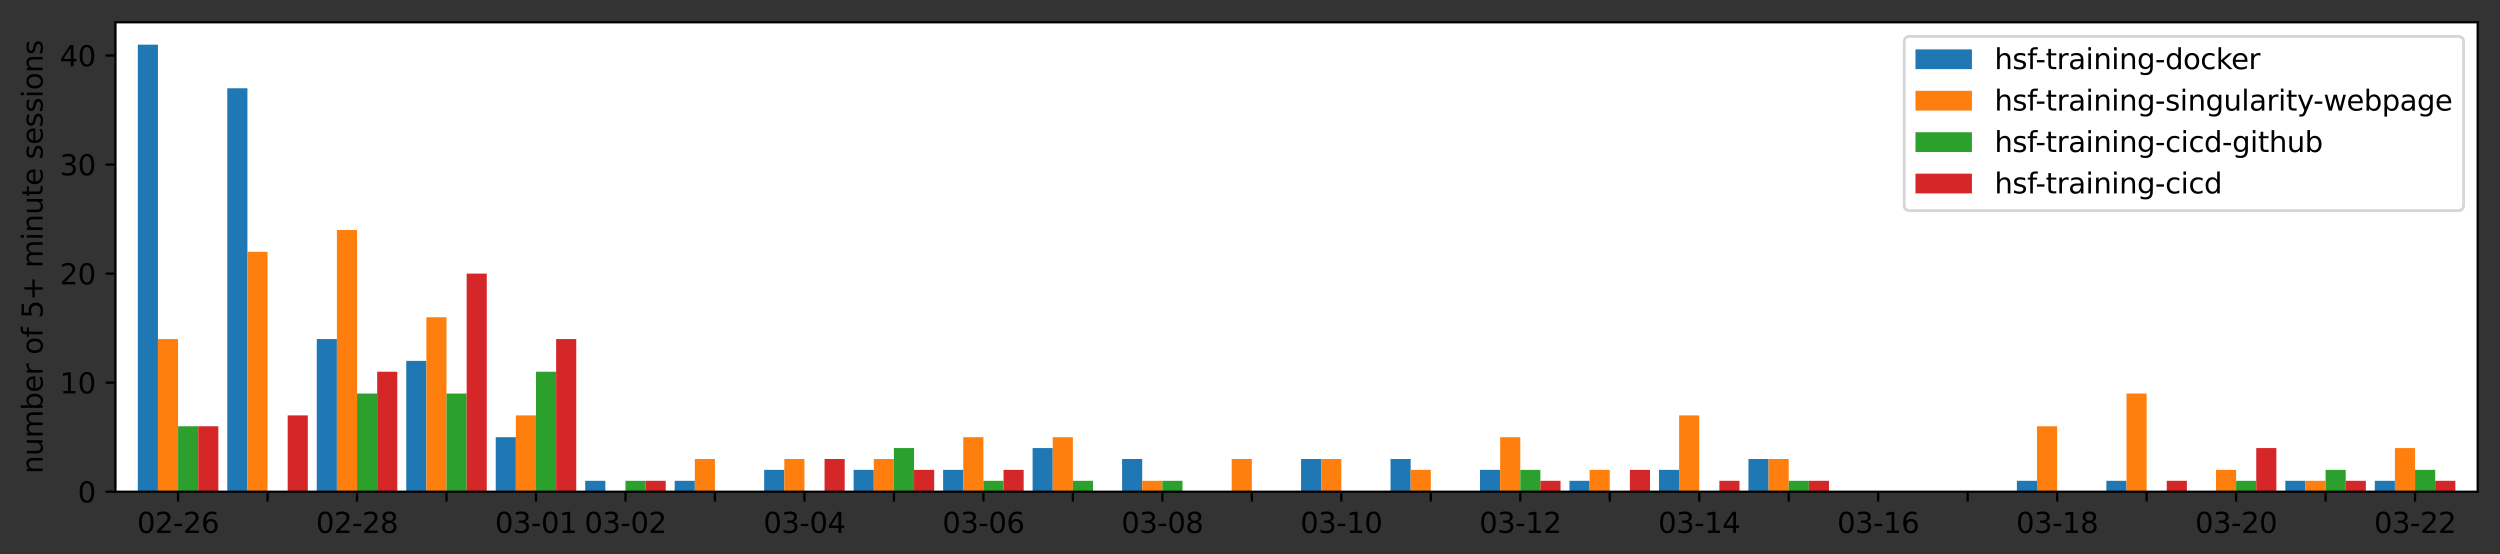 <?xml version="1.0" encoding="UTF-8" standalone="no"?>
<svg
   width="885.803pt"
   height="196.461pt"
   viewBox="0 0 885.803 196.461"
   version="1.1"
   id="svg21565"
   sodipodi:docname="excess-during-pipelines-training.svg"
   inkscape:version="1.2.1 (9c6d41e, 2022-07-14)"
   xmlns:inkscape="http://www.inkscape.org/namespaces/inkscape"
   xmlns:sodipodi="http://sodipodi.sourceforge.net/DTD/sodipodi-0.dtd"
   xmlns:xlink="http://www.w3.org/1999/xlink"
   xmlns="http://www.w3.org/2000/svg"
   xmlns:svg="http://www.w3.org/2000/svg"
   xmlns:rdf="http://www.w3.org/1999/02/22-rdf-syntax-ns#"
   xmlns:cc="http://creativecommons.org/ns#"
   xmlns:dc="http://purl.org/dc/elements/1.1/">
  <rect x="0" y="0" width="885.803" height="196.461" fill="#333333" stroke="none"/>
  <sodipodi:namedview
     id="namedview21567"
     pagecolor="#ffffff"
     bordercolor="#000000"
     borderopacity="0.25"
     inkscape:showpageshadow="2"
     inkscape:pageopacity="0.0"
     inkscape:pagecheckerboard="0"
     inkscape:deskcolor="#d1d1d1"
     inkscape:document-units="pt"
     showgrid="false"
     inkscape:zoom="0.81944444"
     inkscape:cx="403.9322"
     inkscape:cy="136.67797"
     inkscape:window-width="1309"
     inkscape:window-height="456"
     inkscape:window-x="0"
     inkscape:window-y="25"
     inkscape:window-maximized="0"
     inkscape:current-layer="svg21565" />
  <defs
     id="defs20500">
    <style
       type="text/css"
       id="style20498">*{stroke-linejoin: round; stroke-linecap: butt}</style>
  </defs>
  <g
     id="axes_1"
     transform="translate(-94.097,-18.02)">
    <g
       id="patch_2">
      <path
         d="M 135,192.24 H 972 V 25.92 H 135 Z"
         style="fill:#ffffff"
         id="path20505" />
    </g>
    <g
       id="patch_3">
      <path
         d="m 142.926,192.24 h 7.134 V 33.84 h -7.134 z"
         clip-path="url(#pa5fe0780af)"
         style="fill:#1f77b4"
         id="path20508" />
    </g>
    <g
       id="patch_4">
      <path
         d="m 174.631,192.24 h 7.134 V 49.294 h -7.134 z"
         clip-path="url(#pa5fe0780af)"
         style="fill:#1f77b4"
         id="path20511" />
    </g>
    <g
       id="patch_5">
      <path
         d="m 206.335,192.24 h 7.134 v -54.088 h -7.134 z"
         clip-path="url(#pa5fe0780af)"
         style="fill:#1f77b4"
         id="path20514" />
    </g>
    <g
       id="patch_6">
      <path
         d="m 238.04,192.24 h 7.134 v -46.361 h -7.134 z"
         clip-path="url(#pa5fe0780af)"
         style="fill:#1f77b4"
         id="path20517" />
    </g>
    <g
       id="patch_7">
      <path
         d="m 269.744,192.24 h 7.134 v -19.317 h -7.134 z"
         clip-path="url(#pa5fe0780af)"
         style="fill:#1f77b4"
         id="path20520" />
    </g>
    <g
       id="patch_8">
      <path
         d="m 301.449,192.24 h 7.134 v -3.863 h -7.134 z"
         clip-path="url(#pa5fe0780af)"
         style="fill:#1f77b4"
         id="path20523" />
    </g>
    <g
       id="patch_9">
      <path
         d="m 333.153,192.24 h 7.134 v -3.863 h -7.134 z"
         clip-path="url(#pa5fe0780af)"
         style="fill:#1f77b4"
         id="path20526" />
    </g>
    <g
       id="patch_10">
      <path
         d="m 364.858,192.24 h 7.134 v -7.727 h -7.134 z"
         clip-path="url(#pa5fe0780af)"
         style="fill:#1f77b4"
         id="path20529" />
    </g>
    <g
       id="patch_11">
      <path
         d="m 396.562,192.24 h 7.134 v -7.727 h -7.134 z"
         clip-path="url(#pa5fe0780af)"
         style="fill:#1f77b4"
         id="path20532" />
    </g>
    <g
       id="patch_12">
      <path
         d="m 428.267,192.24 h 7.134 v -7.727 h -7.134 z"
         clip-path="url(#pa5fe0780af)"
         style="fill:#1f77b4"
         id="path20535" />
    </g>
    <g
       id="patch_13">
      <path
         d="m 459.972,192.24 h 7.134 v -15.454 h -7.134 z"
         clip-path="url(#pa5fe0780af)"
         style="fill:#1f77b4"
         id="path20538" />
    </g>
    <g
       id="patch_14">
      <path
         d="m 491.676,192.24 h 7.134 v -11.59 h -7.134 z"
         clip-path="url(#pa5fe0780af)"
         style="fill:#1f77b4"
         id="path20541" />
    </g>
    <g
       id="patch_15">
      <path
         d="m 523.381,192.24 h 7.134 v 0 z"
         clip-path="url(#pa5fe0780af)"
         style="fill:#1f77b4"
         id="path20544" />
    </g>
    <g
       id="patch_16">
      <path
         d="m 555.085,192.24 h 7.134 v -11.59 h -7.134 z"
         clip-path="url(#pa5fe0780af)"
         style="fill:#1f77b4"
         id="path20547" />
    </g>
    <g
       id="patch_17">
      <path
         d="m 586.79,192.24 h 7.134 v -11.59 h -7.134 z"
         clip-path="url(#pa5fe0780af)"
         style="fill:#1f77b4"
         id="path20550" />
    </g>
    <g
       id="patch_18">
      <path
         d="m 618.494,192.24 h 7.134 v -7.727 h -7.134 z"
         clip-path="url(#pa5fe0780af)"
         style="fill:#1f77b4"
         id="path20553" />
    </g>
    <g
       id="patch_19">
      <path
         d="m 650.199,192.24 h 7.134 v -3.863 h -7.134 z"
         clip-path="url(#pa5fe0780af)"
         style="fill:#1f77b4"
         id="path20556" />
    </g>
    <g
       id="patch_20">
      <path
         d="m 681.903,192.24 h 7.134 v -7.727 h -7.134 z"
         clip-path="url(#pa5fe0780af)"
         style="fill:#1f77b4"
         id="path20559" />
    </g>
    <g
       id="patch_21">
      <path
         d="m 713.608,192.24 h 7.134 v -11.59 h -7.134 z"
         clip-path="url(#pa5fe0780af)"
         style="fill:#1f77b4"
         id="path20562" />
    </g>
    <g
       id="patch_22">
      <path
         d="m 745.312,192.24 h 7.134 v 0 z"
         clip-path="url(#pa5fe0780af)"
         style="fill:#1f77b4"
         id="path20565" />
    </g>
    <g
       id="patch_23">
      <path
         d="m 777.017,192.24 h 7.134 v 0 z"
         clip-path="url(#pa5fe0780af)"
         style="fill:#1f77b4"
         id="path20568" />
    </g>
    <g
       id="patch_24">
      <path
         d="m 808.722,192.24 h 7.134 v -3.863 h -7.134 z"
         clip-path="url(#pa5fe0780af)"
         style="fill:#1f77b4"
         id="path20571" />
    </g>
    <g
       id="patch_25">
      <path
         d="m 840.426,192.24 h 7.134 v -3.863 h -7.134 z"
         clip-path="url(#pa5fe0780af)"
         style="fill:#1f77b4"
         id="path20574" />
    </g>
    <g
       id="patch_26">
      <path
         d="m 872.131,192.24 h 7.134 v 0 z"
         clip-path="url(#pa5fe0780af)"
         style="fill:#1f77b4"
         id="path20577" />
    </g>
    <g
       id="patch_27">
      <path
         d="m 903.835,192.24 h 7.134 v -3.863 h -7.134 z"
         clip-path="url(#pa5fe0780af)"
         style="fill:#1f77b4"
         id="path20580" />
    </g>
    <g
       id="patch_28">
      <path
         d="m 935.54,192.24 h 7.134 v -3.863 h -7.134 z"
         clip-path="url(#pa5fe0780af)"
         style="fill:#1f77b4"
         id="path20583" />
    </g>
    <g
       id="patch_29">
      <path
         d="m 150.06,192.24 h 7.134 v -54.088 h -7.134 z"
         clip-path="url(#pa5fe0780af)"
         style="fill:#ff7f0e"
         id="path20586" />
    </g>
    <g
       id="patch_30">
      <path
         d="m 181.764,192.24 h 7.134 v -84.995 h -7.134 z"
         clip-path="url(#pa5fe0780af)"
         style="fill:#ff7f0e"
         id="path20589" />
    </g>
    <g
       id="patch_31">
      <path
         d="m 213.469,192.24 h 7.134 V 99.518 h -7.134 z"
         clip-path="url(#pa5fe0780af)"
         style="fill:#ff7f0e"
         id="path20592" />
    </g>
    <g
       id="patch_32">
      <path
         d="m 245.173,192.24 h 7.134 v -61.815 h -7.134 z"
         clip-path="url(#pa5fe0780af)"
         style="fill:#ff7f0e"
         id="path20595" />
    </g>
    <g
       id="patch_33">
      <path
         d="m 276.878,192.24 h 7.134 v -27.044 h -7.134 z"
         clip-path="url(#pa5fe0780af)"
         style="fill:#ff7f0e"
         id="path20598" />
    </g>
    <g
       id="patch_34">
      <path
         d="m 308.582,192.24 h 7.134 v 0 z"
         clip-path="url(#pa5fe0780af)"
         style="fill:#ff7f0e"
         id="path20601" />
    </g>
    <g
       id="patch_35">
      <path
         d="m 340.287,192.24 h 7.134 v -11.59 h -7.134 z"
         clip-path="url(#pa5fe0780af)"
         style="fill:#ff7f0e"
         id="path20604" />
    </g>
    <g
       id="patch_36">
      <path
         d="m 371.991,192.24 h 7.134 v -11.59 h -7.134 z"
         clip-path="url(#pa5fe0780af)"
         style="fill:#ff7f0e"
         id="path20607" />
    </g>
    <g
       id="patch_37">
      <path
         d="m 403.696,192.24 h 7.134 v -11.59 h -7.134 z"
         clip-path="url(#pa5fe0780af)"
         style="fill:#ff7f0e"
         id="path20610" />
    </g>
    <g
       id="patch_38">
      <path
         d="m 435.401,192.24 h 7.134 v -19.317 h -7.134 z"
         clip-path="url(#pa5fe0780af)"
         style="fill:#ff7f0e"
         id="path20613" />
    </g>
    <g
       id="patch_39">
      <path
         d="m 467.105,192.24 h 7.134 v -19.317 h -7.134 z"
         clip-path="url(#pa5fe0780af)"
         style="fill:#ff7f0e"
         id="path20616" />
    </g>
    <g
       id="patch_40">
      <path
         d="m 498.81,192.24 h 7.134 v -3.863 h -7.134 z"
         clip-path="url(#pa5fe0780af)"
         style="fill:#ff7f0e"
         id="path20619" />
    </g>
    <g
       id="patch_41">
      <path
         d="m 530.514,192.24 h 7.134 v -11.59 h -7.134 z"
         clip-path="url(#pa5fe0780af)"
         style="fill:#ff7f0e"
         id="path20622" />
    </g>
    <g
       id="patch_42">
      <path
         d="m 562.219,192.24 h 7.134 v -11.59 h -7.134 z"
         clip-path="url(#pa5fe0780af)"
         style="fill:#ff7f0e"
         id="path20625" />
    </g>
    <g
       id="patch_43">
      <path
         d="m 593.923,192.24 h 7.134 v -7.727 h -7.134 z"
         clip-path="url(#pa5fe0780af)"
         style="fill:#ff7f0e"
         id="path20628" />
    </g>
    <g
       id="patch_44">
      <path
         d="m 625.628,192.24 h 7.134 v -19.317 h -7.134 z"
         clip-path="url(#pa5fe0780af)"
         style="fill:#ff7f0e"
         id="path20631" />
    </g>
    <g
       id="patch_45">
      <path
         d="m 657.332,192.24 h 7.134 v -7.727 h -7.134 z"
         clip-path="url(#pa5fe0780af)"
         style="fill:#ff7f0e"
         id="path20634" />
    </g>
    <g
       id="patch_46">
      <path
         d="m 689.037,192.24 h 7.134 v -27.044 h -7.134 z"
         clip-path="url(#pa5fe0780af)"
         style="fill:#ff7f0e"
         id="path20637" />
    </g>
    <g
       id="patch_47">
      <path
         d="m 720.741,192.24 h 7.134 v -11.59 h -7.134 z"
         clip-path="url(#pa5fe0780af)"
         style="fill:#ff7f0e"
         id="path20640" />
    </g>
    <g
       id="patch_48">
      <path
         d="m 752.446,192.24 h 7.134 v 0 z"
         clip-path="url(#pa5fe0780af)"
         style="fill:#ff7f0e"
         id="path20643" />
    </g>
    <g
       id="patch_49">
      <path
         d="m 784.151,192.24 h 7.134 v 0 z"
         clip-path="url(#pa5fe0780af)"
         style="fill:#ff7f0e"
         id="path20646" />
    </g>
    <g
       id="patch_50">
      <path
         d="m 815.855,192.24 h 7.134 v -23.18 h -7.134 z"
         clip-path="url(#pa5fe0780af)"
         style="fill:#ff7f0e"
         id="path20649" />
    </g>
    <g
       id="patch_51">
      <path
         d="m 847.56,192.24 h 7.134 v -34.771 h -7.134 z"
         clip-path="url(#pa5fe0780af)"
         style="fill:#ff7f0e"
         id="path20652" />
    </g>
    <g
       id="patch_52">
      <path
         d="m 879.264,192.24 h 7.134 v -7.727 h -7.134 z"
         clip-path="url(#pa5fe0780af)"
         style="fill:#ff7f0e"
         id="path20655" />
    </g>
    <g
       id="patch_53">
      <path
         d="m 910.969,192.24 h 7.134 v -3.863 h -7.134 z"
         clip-path="url(#pa5fe0780af)"
         style="fill:#ff7f0e"
         id="path20658" />
    </g>
    <g
       id="patch_54">
      <path
         d="m 942.673,192.24 h 7.134 v -15.454 h -7.134 z"
         clip-path="url(#pa5fe0780af)"
         style="fill:#ff7f0e"
         id="path20661" />
    </g>
    <g
       id="patch_55">
      <path
         d="m 157.193,192.24 h 7.134 v -23.18 h -7.134 z"
         clip-path="url(#pa5fe0780af)"
         style="fill:#2ca02c"
         id="path20664" />
    </g>
    <g
       id="patch_56">
      <path
         d="m 188.898,192.24 h 7.134 v 0 z"
         clip-path="url(#pa5fe0780af)"
         style="fill:#2ca02c"
         id="path20667" />
    </g>
    <g
       id="patch_57">
      <path
         d="m 220.602,192.24 h 7.134 v -34.771 h -7.134 z"
         clip-path="url(#pa5fe0780af)"
         style="fill:#2ca02c"
         id="path20670" />
    </g>
    <g
       id="patch_58">
      <path
         d="m 252.307,192.24 h 7.134 v -34.771 h -7.134 z"
         clip-path="url(#pa5fe0780af)"
         style="fill:#2ca02c"
         id="path20673" />
    </g>
    <g
       id="patch_59">
      <path
         d="m 284.011,192.24 h 7.134 v -42.498 h -7.134 z"
         clip-path="url(#pa5fe0780af)"
         style="fill:#2ca02c"
         id="path20676" />
    </g>
    <g
       id="patch_60">
      <path
         d="m 315.716,192.24 h 7.134 v -3.863 h -7.134 z"
         clip-path="url(#pa5fe0780af)"
         style="fill:#2ca02c"
         id="path20679" />
    </g>
    <g
       id="patch_61">
      <path
         d="m 347.42,192.24 h 7.134 v 0 z"
         clip-path="url(#pa5fe0780af)"
         style="fill:#2ca02c"
         id="path20682" />
    </g>
    <g
       id="patch_62">
      <path
         d="m 379.125,192.24 h 7.134 v 0 z"
         clip-path="url(#pa5fe0780af)"
         style="fill:#2ca02c"
         id="path20685" />
    </g>
    <g
       id="patch_63">
      <path
         d="m 410.83,192.24 h 7.134 v -15.454 h -7.134 z"
         clip-path="url(#pa5fe0780af)"
         style="fill:#2ca02c"
         id="path20688" />
    </g>
    <g
       id="patch_64">
      <path
         d="m 442.534,192.24 h 7.134 v -3.863 h -7.134 z"
         clip-path="url(#pa5fe0780af)"
         style="fill:#2ca02c"
         id="path20691" />
    </g>
    <g
       id="patch_65">
      <path
         d="m 474.239,192.24 h 7.134 v -3.863 h -7.134 z"
         clip-path="url(#pa5fe0780af)"
         style="fill:#2ca02c"
         id="path20694" />
    </g>
    <g
       id="patch_66">
      <path
         d="m 505.943,192.24 h 7.134 v -3.863 h -7.134 z"
         clip-path="url(#pa5fe0780af)"
         style="fill:#2ca02c"
         id="path20697" />
    </g>
    <g
       id="patch_67">
      <path
         d="m 537.648,192.24 h 7.134 v 0 z"
         clip-path="url(#pa5fe0780af)"
         style="fill:#2ca02c"
         id="path20700" />
    </g>
    <g
       id="patch_68">
      <path
         d="m 569.352,192.24 h 7.134 v 0 z"
         clip-path="url(#pa5fe0780af)"
         style="fill:#2ca02c"
         id="path20703" />
    </g>
    <g
       id="patch_69">
      <path
         d="m 601.057,192.24 h 7.134 v 0 z"
         clip-path="url(#pa5fe0780af)"
         style="fill:#2ca02c"
         id="path20706" />
    </g>
    <g
       id="patch_70">
      <path
         d="m 632.761,192.24 h 7.134 v -7.727 h -7.134 z"
         clip-path="url(#pa5fe0780af)"
         style="fill:#2ca02c"
         id="path20709" />
    </g>
    <g
       id="patch_71">
      <path
         d="m 664.466,192.24 h 7.134 v 0 z"
         clip-path="url(#pa5fe0780af)"
         style="fill:#2ca02c"
         id="path20712" />
    </g>
    <g
       id="patch_72">
      <path
         d="m 696.17,192.24 h 7.134 v 0 z"
         clip-path="url(#pa5fe0780af)"
         style="fill:#2ca02c"
         id="path20715" />
    </g>
    <g
       id="patch_73">
      <path
         d="m 727.875,192.24 h 7.134 v -3.863 H 727.875 Z"
         clip-path="url(#pa5fe0780af)"
         style="fill:#2ca02c"
         id="path20718" />
    </g>
    <g
       id="patch_74">
      <path
         d="m 759.58,192.24 h 7.134 v 0 z"
         clip-path="url(#pa5fe0780af)"
         style="fill:#2ca02c"
         id="path20721" />
    </g>
    <g
       id="patch_75">
      <path
         d="m 791.284,192.24 h 7.134 v 0 z"
         clip-path="url(#pa5fe0780af)"
         style="fill:#2ca02c"
         id="path20724" />
    </g>
    <g
       id="patch_76">
      <path
         d="m 822.989,192.24 h 7.134 v 0 z"
         clip-path="url(#pa5fe0780af)"
         style="fill:#2ca02c"
         id="path20727" />
    </g>
    <g
       id="patch_77">
      <path
         d="m 854.693,192.24 h 7.134 v 0 z"
         clip-path="url(#pa5fe0780af)"
         style="fill:#2ca02c"
         id="path20730" />
    </g>
    <g
       id="patch_78">
      <path
         d="m 886.398,192.24 h 7.134 v -3.863 h -7.134 z"
         clip-path="url(#pa5fe0780af)"
         style="fill:#2ca02c"
         id="path20733" />
    </g>
    <g
       id="patch_79">
      <path
         d="m 918.102,192.24 h 7.134 v -7.727 h -7.134 z"
         clip-path="url(#pa5fe0780af)"
         style="fill:#2ca02c"
         id="path20736" />
    </g>
    <g
       id="patch_80">
      <path
         d="m 949.807,192.24 h 7.134 v -7.727 h -7.134 z"
         clip-path="url(#pa5fe0780af)"
         style="fill:#2ca02c"
         id="path20739" />
    </g>
    <g
       id="patch_81">
      <path
         d="m 164.327,192.24 h 7.134 v -23.18 h -7.134 z"
         clip-path="url(#pa5fe0780af)"
         style="fill:#d62728"
         id="path20742" />
    </g>
    <g
       id="patch_82">
      <path
         d="m 196.031,192.24 h 7.134 v -27.044 h -7.134 z"
         clip-path="url(#pa5fe0780af)"
         style="fill:#d62728"
         id="path20745" />
    </g>
    <g
       id="patch_83">
      <path
         d="m 227.736,192.24 h 7.134 v -42.498 h -7.134 z"
         clip-path="url(#pa5fe0780af)"
         style="fill:#d62728"
         id="path20748" />
    </g>
    <g
       id="patch_84">
      <path
         d="m 259.44,192.24 h 7.134 v -77.268 h -7.134 z"
         clip-path="url(#pa5fe0780af)"
         style="fill:#d62728"
         id="path20751" />
    </g>
    <g
       id="patch_85">
      <path
         d="m 291.145,192.24 h 7.134 v -54.088 h -7.134 z"
         clip-path="url(#pa5fe0780af)"
         style="fill:#d62728"
         id="path20754" />
    </g>
    <g
       id="patch_86">
      <path
         d="m 322.849,192.24 h 7.134 v -3.863 h -7.134 z"
         clip-path="url(#pa5fe0780af)"
         style="fill:#d62728"
         id="path20757" />
    </g>
    <g
       id="patch_87">
      <path
         d="m 354.554,192.24 h 7.134 v 0 z"
         clip-path="url(#pa5fe0780af)"
         style="fill:#d62728"
         id="path20760" />
    </g>
    <g
       id="patch_88">
      <path
         d="m 386.259,192.24 h 7.134 v -11.59 h -7.134 z"
         clip-path="url(#pa5fe0780af)"
         style="fill:#d62728"
         id="path20763" />
    </g>
    <g
       id="patch_89">
      <path
         d="m 417.963,192.24 h 7.134 v -7.727 h -7.134 z"
         clip-path="url(#pa5fe0780af)"
         style="fill:#d62728"
         id="path20766" />
    </g>
    <g
       id="patch_90">
      <path
         d="m 449.668,192.24 h 7.134 v -7.727 h -7.134 z"
         clip-path="url(#pa5fe0780af)"
         style="fill:#d62728"
         id="path20769" />
    </g>
    <g
       id="patch_91">
      <path
         d="m 481.372,192.24 h 7.134 v 0 z"
         clip-path="url(#pa5fe0780af)"
         style="fill:#d62728"
         id="path20772" />
    </g>
    <g
       id="patch_92">
      <path
         d="m 513.077,192.24 h 7.134 v 0 z"
         clip-path="url(#pa5fe0780af)"
         style="fill:#d62728"
         id="path20775" />
    </g>
    <g
       id="patch_93">
      <path
         d="m 544.781,192.24 h 7.134 v 0 z"
         clip-path="url(#pa5fe0780af)"
         style="fill:#d62728"
         id="path20778" />
    </g>
    <g
       id="patch_94">
      <path
         d="m 576.486,192.24 h 7.134 v 0 z"
         clip-path="url(#pa5fe0780af)"
         style="fill:#d62728"
         id="path20781" />
    </g>
    <g
       id="patch_95">
      <path
         d="m 608.19,192.24 h 7.134 v 0 z"
         clip-path="url(#pa5fe0780af)"
         style="fill:#d62728"
         id="path20784" />
    </g>
    <g
       id="patch_96">
      <path
         d="m 639.895,192.24 h 7.134 v -3.863 h -7.134 z"
         clip-path="url(#pa5fe0780af)"
         style="fill:#d62728"
         id="path20787" />
    </g>
    <g
       id="patch_97">
      <path
         d="m 671.599,192.24 h 7.134 v -7.727 h -7.134 z"
         clip-path="url(#pa5fe0780af)"
         style="fill:#d62728"
         id="path20790" />
    </g>
    <g
       id="patch_98">
      <path
         d="m 703.304,192.24 h 7.134 v -3.863 h -7.134 z"
         clip-path="url(#pa5fe0780af)"
         style="fill:#d62728"
         id="path20793" />
    </g>
    <g
       id="patch_99">
      <path
         d="m 735.009,192.24 h 7.134 v -3.863 h -7.134 z"
         clip-path="url(#pa5fe0780af)"
         style="fill:#d62728"
         id="path20796" />
    </g>
    <g
       id="patch_100">
      <path
         d="m 766.713,192.24 h 7.134 v 0 z"
         clip-path="url(#pa5fe0780af)"
         style="fill:#d62728"
         id="path20799" />
    </g>
    <g
       id="patch_101">
      <path
         d="m 798.418,192.24 h 7.134 v 0 z"
         clip-path="url(#pa5fe0780af)"
         style="fill:#d62728"
         id="path20802" />
    </g>
    <g
       id="patch_102">
      <path
         d="m 830.122,192.24 h 7.134 v 0 z"
         clip-path="url(#pa5fe0780af)"
         style="fill:#d62728"
         id="path20805" />
    </g>
    <g
       id="patch_103">
      <path
         d="m 861.827,192.24 h 7.134 v -3.863 h -7.134 z"
         clip-path="url(#pa5fe0780af)"
         style="fill:#d62728"
         id="path20808" />
    </g>
    <g
       id="patch_104">
      <path
         d="m 893.531,192.24 h 7.134 v -15.454 h -7.134 z"
         clip-path="url(#pa5fe0780af)"
         style="fill:#d62728"
         id="path20811" />
    </g>
    <g
       id="patch_105">
      <path
         d="m 925.236,192.24 h 7.134 v -3.863 h -7.134 z"
         clip-path="url(#pa5fe0780af)"
         style="fill:#d62728"
         id="path20814" />
    </g>
    <g
       id="patch_106">
      <path
         d="m 956.94,192.24 h 7.134 v -3.863 h -7.134 z"
         clip-path="url(#pa5fe0780af)"
         style="fill:#d62728"
         id="path20817" />
    </g>
    <g
       id="matplotlib.axis_1">
      <g
         id="xtick_1">
        <g
           id="line2d_1">
          <defs
             id="defs20821">
            <path
               id="m60b5c44ead"
               d="M 0,0 V 3.5"
               style="stroke:#000000;stroke-width:0.8" />
          </defs>
          <g
             id="g20825">
            <use
               xlink:href="#m60b5c44ead"
               x="157.193"
               y="192.24"
               style="stroke:#000000;stroke-width:0.8"
               id="use20823" />
          </g>
        </g>
        <g
           id="text_1">
          <!-- 02-26 -->
          <g
             transform="matrix(0.1,0,0,-0.1,142.664,206.838)"
             id="g20844">
            <defs
               id="defs20832">
              <path
                 id="DejaVuSans-30"
                 d="m 2034,4250 q -487,0 -733,-480 -245,-479 -245,-1442 0,-959 245,-1439 246,-480 733,-480 491,0 736,480 246,480 246,1439 0,963 -246,1442 -245,480 -736,480 z m 0,500 q 785,0 1199,-621 414,-620 414,-1801 0,-1178 -414,-1799 -414,-620 -1199,-620 -784,0 -1198,620 -414,621 -414,1799 0,1181 414,1801 414,621 1198,621 z"
                 transform="scale(0.016)" />
              <path
                 id="DejaVuSans-32"
                 d="M 1228,531 H 3431 V 0 H 469 v 531 q 359,372 979,998 621,627 780,809 303,340 423,576 121,236 121,464 0,372 -261,606 -261,235 -680,235 -297,0 -627,-103 -329,-103 -704,-313 v 638 q 381,153 712,231 332,78 607,78 725,0 1156,-363 431,-362 431,-968 0,-288 -108,-546 -107,-257 -392,-607 -78,-91 -497,-524 Q 1991,1309 1228,531 Z"
                 transform="scale(0.016)" />
              <path
                 id="DejaVuSans-2d"
                 d="M 313,2009 H 1997 V 1497 H 313 Z"
                 transform="scale(0.016)" />
              <path
                 id="DejaVuSans-36"
                 d="m 2113,2584 q -425,0 -674,-291 -248,-290 -248,-796 0,-503 248,-796 249,-292 674,-292 425,0 673,292 248,293 248,796 0,506 -248,796 -248,291 -673,291 z m 1253,1979 v -575 q -238,112 -480,171 -242,60 -480,60 -625,0 -955,-422 -329,-422 -376,-1275 184,272 462,417 279,145 613,145 703,0 1111,-427 408,-426 408,-1160 0,-719 -425,-1154 -425,-434 -1131,-434 -810,0 -1238,620 -428,621 -428,1799 0,1106 525,1764 525,658 1409,658 238,0 480,-47 242,-47 505,-140 z"
                 transform="scale(0.016)" />
            </defs>
            <use
               xlink:href="#DejaVuSans-30"
               id="use20834" />
            <use
               xlink:href="#DejaVuSans-32"
               x="63.623"
               id="use20836" />
            <use
               xlink:href="#DejaVuSans-2d"
               x="127.246"
               id="use20838" />
            <use
               xlink:href="#DejaVuSans-32"
               x="163.33"
               id="use20840" />
            <use
               xlink:href="#DejaVuSans-36"
               x="226.953"
               id="use20842" />
          </g>
        </g>
      </g>
      <g
         id="xtick_2">
        <g
           id="line2d_2">
          <g
             id="g20850">
            <use
               xlink:href="#m60b5c44ead"
               x="188.898"
               y="192.24"
               style="stroke:#000000;stroke-width:0.8"
               id="use20848" />
          </g>
        </g>
      </g>
      <g
         id="xtick_3">
        <g
           id="line2d_3">
          <g
             id="g20856">
            <use
               xlink:href="#m60b5c44ead"
               x="220.602"
               y="192.24"
               style="stroke:#000000;stroke-width:0.8"
               id="use20854" />
          </g>
        </g>
        <g
           id="text_2">
          <!-- 02-28 -->
          <g
             transform="matrix(0.1,0,0,-0.1,206.073,206.838)"
             id="g20872">
            <defs
               id="defs20860">
              <path
                 id="DejaVuSans-38"
                 d="m 2034,2216 q -450,0 -708,-241 -257,-241 -257,-662 0,-422 257,-663 258,-241 708,-241 450,0 709,242 260,243 260,662 0,421 -258,662 -257,241 -711,241 z m -631,268 q -406,100 -633,378 -226,279 -226,679 0,559 398,884 399,325 1092,325 697,0 1094,-325 397,-325 397,-884 0,-400 -227,-679 -226,-278 -629,-378 456,-106 710,-416 255,-309 255,-755 Q 3634,634 3220,271 2806,-91 2034,-91 1263,-91 848,271 434,634 434,1313 q 0,446 256,755 257,310 713,416 z m -231,997 q 0,-362 226,-565 227,-203 636,-203 407,0 636,203 230,203 230,565 0,363 -230,566 -229,203 -636,203 -409,0 -636,-203 -226,-203 -226,-566 z"
                 transform="scale(0.016)" />
            </defs>
            <use
               xlink:href="#DejaVuSans-30"
               id="use20862" />
            <use
               xlink:href="#DejaVuSans-32"
               x="63.623"
               id="use20864" />
            <use
               xlink:href="#DejaVuSans-2d"
               x="127.246"
               id="use20866" />
            <use
               xlink:href="#DejaVuSans-32"
               x="163.33"
               id="use20868" />
            <use
               xlink:href="#DejaVuSans-38"
               x="226.953"
               id="use20870" />
          </g>
        </g>
      </g>
      <g
         id="xtick_4">
        <g
           id="line2d_4">
          <g
             id="g20878">
            <use
               xlink:href="#m60b5c44ead"
               x="252.307"
               y="192.24"
               style="stroke:#000000;stroke-width:0.8"
               id="use20876" />
          </g>
        </g>
      </g>
      <g
         id="xtick_5">
        <g
           id="line2d_5">
          <g
             id="g20884">
            <use
               xlink:href="#m60b5c44ead"
               x="284.011"
               y="192.24"
               style="stroke:#000000;stroke-width:0.8"
               id="use20882" />
          </g>
        </g>
        <g
           id="text_3">
          <!-- 03-01 -->
          <g
             transform="matrix(0.1,0,0,-0.1,269.482,206.838)"
             id="g20901">
            <defs
               id="defs20889">
              <path
                 id="DejaVuSans-33"
                 d="m 2597,2516 q 453,-97 707,-404 255,-306 255,-756 0,-690 -475,-1069 -475,-378 -1350,-378 -293,0 -604,58 -311,58 -642,174 v 609 q 262,-153 574,-231 313,-78 654,-78 593,0 904,234 311,234 311,681 0,413 -289,645 -289,233 -804,233 h -544 v 519 h 569 q 465,0 712,186 247,186 247,536 0,359 -255,551 -254,193 -729,193 -260,0 -557,-57 -297,-56 -653,-174 v 562 q 360,100 674,150 314,50 592,50 719,0 1137,-327 419,-326 419,-882 0,-388 -222,-655 -222,-267 -631,-370 z"
                 transform="scale(0.016)" />
              <path
                 id="DejaVuSans-31"
                 d="M 794,531 H 1825 V 4091 L 703,3866 v 575 l 1116,225 h 631 V 531 H 3481 V 0 H 794 Z"
                 transform="scale(0.016)" />
            </defs>
            <use
               xlink:href="#DejaVuSans-30"
               id="use20891" />
            <use
               xlink:href="#DejaVuSans-33"
               x="63.623"
               id="use20893" />
            <use
               xlink:href="#DejaVuSans-2d"
               x="127.246"
               id="use20895" />
            <use
               xlink:href="#DejaVuSans-30"
               x="163.33"
               id="use20897" />
            <use
               xlink:href="#DejaVuSans-31"
               x="226.953"
               id="use20899" />
          </g>
        </g>
      </g>
      <g
         id="xtick_6">
        <g
           id="line2d_6">
          <g
             id="g20907">
            <use
               xlink:href="#m60b5c44ead"
               x="315.716"
               y="192.24"
               style="stroke:#000000;stroke-width:0.8"
               id="use20905" />
          </g>
        </g>
        <g
           id="text_4">
          <!-- 03-02 -->
          <g
             transform="matrix(0.1,0,0,-0.1,301.187,206.838)"
             id="g20920">
            <use
               xlink:href="#DejaVuSans-30"
               id="use20910" />
            <use
               xlink:href="#DejaVuSans-33"
               x="63.623"
               id="use20912" />
            <use
               xlink:href="#DejaVuSans-2d"
               x="127.246"
               id="use20914" />
            <use
               xlink:href="#DejaVuSans-30"
               x="163.33"
               id="use20916" />
            <use
               xlink:href="#DejaVuSans-32"
               x="226.953"
               id="use20918" />
          </g>
        </g>
      </g>
      <g
         id="xtick_7">
        <g
           id="line2d_7">
          <g
             id="g20926">
            <use
               xlink:href="#m60b5c44ead"
               x="347.42"
               y="192.24"
               style="stroke:#000000;stroke-width:0.8"
               id="use20924" />
          </g>
        </g>
      </g>
      <g
         id="xtick_8">
        <g
           id="line2d_8">
          <g
             id="g20932">
            <use
               xlink:href="#m60b5c44ead"
               x="379.125"
               y="192.24"
               style="stroke:#000000;stroke-width:0.8"
               id="use20930" />
          </g>
        </g>
        <g
           id="text_5">
          <!-- 03-04 -->
          <g
             transform="matrix(0.1,0,0,-0.1,364.596,206.838)"
             id="g20948">
            <defs
               id="defs20936">
              <path
                 id="DejaVuSans-34"
                 d="M 2419,4116 825,1625 h 1594 z m -166,550 h 794 V 1625 h 666 V 1100 H 3047 V 0 H 2419 V 1100 H 313 v 609 z"
                 transform="scale(0.016)" />
            </defs>
            <use
               xlink:href="#DejaVuSans-30"
               id="use20938" />
            <use
               xlink:href="#DejaVuSans-33"
               x="63.623"
               id="use20940" />
            <use
               xlink:href="#DejaVuSans-2d"
               x="127.246"
               id="use20942" />
            <use
               xlink:href="#DejaVuSans-30"
               x="163.33"
               id="use20944" />
            <use
               xlink:href="#DejaVuSans-34"
               x="226.953"
               id="use20946" />
          </g>
        </g>
      </g>
      <g
         id="xtick_9">
        <g
           id="line2d_9">
          <g
             id="g20954">
            <use
               xlink:href="#m60b5c44ead"
               x="410.83"
               y="192.24"
               style="stroke:#000000;stroke-width:0.8"
               id="use20952" />
          </g>
        </g>
      </g>
      <g
         id="xtick_10">
        <g
           id="line2d_10">
          <g
             id="g20960">
            <use
               xlink:href="#m60b5c44ead"
               x="442.534"
               y="192.24"
               style="stroke:#000000;stroke-width:0.8"
               id="use20958" />
          </g>
        </g>
        <g
           id="text_6">
          <!-- 03-06 -->
          <g
             transform="matrix(0.1,0,0,-0.1,428.005,206.838)"
             id="g20973">
            <use
               xlink:href="#DejaVuSans-30"
               id="use20963" />
            <use
               xlink:href="#DejaVuSans-33"
               x="63.623"
               id="use20965" />
            <use
               xlink:href="#DejaVuSans-2d"
               x="127.246"
               id="use20967" />
            <use
               xlink:href="#DejaVuSans-30"
               x="163.33"
               id="use20969" />
            <use
               xlink:href="#DejaVuSans-36"
               x="226.953"
               id="use20971" />
          </g>
        </g>
      </g>
      <g
         id="xtick_11">
        <g
           id="line2d_11">
          <g
             id="g20979">
            <use
               xlink:href="#m60b5c44ead"
               x="474.239"
               y="192.24"
               style="stroke:#000000;stroke-width:0.8"
               id="use20977" />
          </g>
        </g>
      </g>
      <g
         id="xtick_12">
        <g
           id="line2d_12">
          <g
             id="g20985">
            <use
               xlink:href="#m60b5c44ead"
               x="505.943"
               y="192.24"
               style="stroke:#000000;stroke-width:0.8"
               id="use20983" />
          </g>
        </g>
        <g
           id="text_7">
          <!-- 03-08 -->
          <g
             transform="matrix(0.1,0,0,-0.1,491.414,206.838)"
             id="g20998">
            <use
               xlink:href="#DejaVuSans-30"
               id="use20988" />
            <use
               xlink:href="#DejaVuSans-33"
               x="63.623"
               id="use20990" />
            <use
               xlink:href="#DejaVuSans-2d"
               x="127.246"
               id="use20992" />
            <use
               xlink:href="#DejaVuSans-30"
               x="163.33"
               id="use20994" />
            <use
               xlink:href="#DejaVuSans-38"
               x="226.953"
               id="use20996" />
          </g>
        </g>
      </g>
      <g
         id="xtick_13">
        <g
           id="line2d_13">
          <g
             id="g21004">
            <use
               xlink:href="#m60b5c44ead"
               x="537.648"
               y="192.24"
               style="stroke:#000000;stroke-width:0.8"
               id="use21002" />
          </g>
        </g>
      </g>
      <g
         id="xtick_14">
        <g
           id="line2d_14">
          <g
             id="g21010">
            <use
               xlink:href="#m60b5c44ead"
               x="569.352"
               y="192.24"
               style="stroke:#000000;stroke-width:0.8"
               id="use21008" />
          </g>
        </g>
        <g
           id="text_8">
          <!-- 03-10 -->
          <g
             transform="matrix(0.1,0,0,-0.1,554.823,206.838)"
             id="g21023">
            <use
               xlink:href="#DejaVuSans-30"
               id="use21013" />
            <use
               xlink:href="#DejaVuSans-33"
               x="63.623"
               id="use21015" />
            <use
               xlink:href="#DejaVuSans-2d"
               x="127.246"
               id="use21017" />
            <use
               xlink:href="#DejaVuSans-31"
               x="163.33"
               id="use21019" />
            <use
               xlink:href="#DejaVuSans-30"
               x="226.953"
               id="use21021" />
          </g>
        </g>
      </g>
      <g
         id="xtick_15">
        <g
           id="line2d_15">
          <g
             id="g21029">
            <use
               xlink:href="#m60b5c44ead"
               x="601.057"
               y="192.24"
               style="stroke:#000000;stroke-width:0.8"
               id="use21027" />
          </g>
        </g>
      </g>
      <g
         id="xtick_16">
        <g
           id="line2d_16">
          <g
             id="g21035">
            <use
               xlink:href="#m60b5c44ead"
               x="632.761"
               y="192.24"
               style="stroke:#000000;stroke-width:0.8"
               id="use21033" />
          </g>
        </g>
        <g
           id="text_9">
          <!-- 03-12 -->
          <g
             transform="matrix(0.1,0,0,-0.1,618.232,206.838)"
             id="g21048">
            <use
               xlink:href="#DejaVuSans-30"
               id="use21038" />
            <use
               xlink:href="#DejaVuSans-33"
               x="63.623"
               id="use21040" />
            <use
               xlink:href="#DejaVuSans-2d"
               x="127.246"
               id="use21042" />
            <use
               xlink:href="#DejaVuSans-31"
               x="163.33"
               id="use21044" />
            <use
               xlink:href="#DejaVuSans-32"
               x="226.953"
               id="use21046" />
          </g>
        </g>
      </g>
      <g
         id="xtick_17">
        <g
           id="line2d_17">
          <g
             id="g21054">
            <use
               xlink:href="#m60b5c44ead"
               x="664.466"
               y="192.24"
               style="stroke:#000000;stroke-width:0.8"
               id="use21052" />
          </g>
        </g>
      </g>
      <g
         id="xtick_18">
        <g
           id="line2d_18">
          <g
             id="g21060">
            <use
               xlink:href="#m60b5c44ead"
               x="696.17"
               y="192.24"
               style="stroke:#000000;stroke-width:0.8"
               id="use21058" />
          </g>
        </g>
        <g
           id="text_10">
          <!-- 03-14 -->
          <g
             transform="matrix(0.1,0,0,-0.1,681.642,206.838)"
             id="g21073">
            <use
               xlink:href="#DejaVuSans-30"
               id="use21063" />
            <use
               xlink:href="#DejaVuSans-33"
               x="63.623"
               id="use21065" />
            <use
               xlink:href="#DejaVuSans-2d"
               x="127.246"
               id="use21067" />
            <use
               xlink:href="#DejaVuSans-31"
               x="163.33"
               id="use21069" />
            <use
               xlink:href="#DejaVuSans-34"
               x="226.953"
               id="use21071" />
          </g>
        </g>
      </g>
      <g
         id="xtick_19">
        <g
           id="line2d_19">
          <g
             id="g21079">
            <use
               xlink:href="#m60b5c44ead"
               x="727.875"
               y="192.24"
               style="stroke:#000000;stroke-width:0.8"
               id="use21077" />
          </g>
        </g>
      </g>
      <g
         id="xtick_20">
        <g
           id="line2d_20">
          <g
             id="g21085">
            <use
               xlink:href="#m60b5c44ead"
               x="759.58"
               y="192.24"
               style="stroke:#000000;stroke-width:0.8"
               id="use21083" />
          </g>
        </g>
        <g
           id="text_11">
          <!-- 03-16 -->
          <g
             transform="matrix(0.1,0,0,-0.1,745.051,206.838)"
             id="g21098">
            <use
               xlink:href="#DejaVuSans-30"
               id="use21088" />
            <use
               xlink:href="#DejaVuSans-33"
               x="63.623"
               id="use21090" />
            <use
               xlink:href="#DejaVuSans-2d"
               x="127.246"
               id="use21092" />
            <use
               xlink:href="#DejaVuSans-31"
               x="163.33"
               id="use21094" />
            <use
               xlink:href="#DejaVuSans-36"
               x="226.953"
               id="use21096" />
          </g>
        </g>
      </g>
      <g
         id="xtick_21">
        <g
           id="line2d_21">
          <g
             id="g21104">
            <use
               xlink:href="#m60b5c44ead"
               x="791.284"
               y="192.24"
               style="stroke:#000000;stroke-width:0.8"
               id="use21102" />
          </g>
        </g>
      </g>
      <g
         id="xtick_22">
        <g
           id="line2d_22">
          <g
             id="g21110">
            <use
               xlink:href="#m60b5c44ead"
               x="822.989"
               y="192.24"
               style="stroke:#000000;stroke-width:0.8"
               id="use21108" />
          </g>
        </g>
        <g
           id="text_12">
          <!-- 03-18 -->
          <g
             transform="matrix(0.1,0,0,-0.1,808.46,206.838)"
             id="g21123">
            <use
               xlink:href="#DejaVuSans-30"
               id="use21113" />
            <use
               xlink:href="#DejaVuSans-33"
               x="63.623"
               id="use21115" />
            <use
               xlink:href="#DejaVuSans-2d"
               x="127.246"
               id="use21117" />
            <use
               xlink:href="#DejaVuSans-31"
               x="163.33"
               id="use21119" />
            <use
               xlink:href="#DejaVuSans-38"
               x="226.953"
               id="use21121" />
          </g>
        </g>
      </g>
      <g
         id="xtick_23">
        <g
           id="line2d_23">
          <g
             id="g21129">
            <use
               xlink:href="#m60b5c44ead"
               x="854.693"
               y="192.24"
               style="stroke:#000000;stroke-width:0.8"
               id="use21127" />
          </g>
        </g>
      </g>
      <g
         id="xtick_24">
        <g
           id="line2d_24">
          <g
             id="g21135">
            <use
               xlink:href="#m60b5c44ead"
               x="886.398"
               y="192.24"
               style="stroke:#000000;stroke-width:0.8"
               id="use21133" />
          </g>
        </g>
        <g
           id="text_13">
          <!-- 03-20 -->
          <g
             transform="matrix(0.1,0,0,-0.1,871.869,206.838)"
             id="g21148">
            <use
               xlink:href="#DejaVuSans-30"
               id="use21138" />
            <use
               xlink:href="#DejaVuSans-33"
               x="63.623"
               id="use21140" />
            <use
               xlink:href="#DejaVuSans-2d"
               x="127.246"
               id="use21142" />
            <use
               xlink:href="#DejaVuSans-32"
               x="163.33"
               id="use21144" />
            <use
               xlink:href="#DejaVuSans-30"
               x="226.953"
               id="use21146" />
          </g>
        </g>
      </g>
      <g
         id="xtick_25">
        <g
           id="line2d_25">
          <g
             id="g21154">
            <use
               xlink:href="#m60b5c44ead"
               x="918.102"
               y="192.24"
               style="stroke:#000000;stroke-width:0.8"
               id="use21152" />
          </g>
        </g>
      </g>
      <g
         id="xtick_26">
        <g
           id="line2d_26">
          <g
             id="g21160">
            <use
               xlink:href="#m60b5c44ead"
               x="949.807"
               y="192.24"
               style="stroke:#000000;stroke-width:0.8"
               id="use21158" />
          </g>
        </g>
        <g
           id="text_14">
          <!-- 03-22 -->
          <g
             transform="matrix(0.1,0,0,-0.1,935.278,206.838)"
             id="g21173">
            <use
               xlink:href="#DejaVuSans-30"
               id="use21163" />
            <use
               xlink:href="#DejaVuSans-33"
               x="63.623"
               id="use21165" />
            <use
               xlink:href="#DejaVuSans-2d"
               x="127.246"
               id="use21167" />
            <use
               xlink:href="#DejaVuSans-32"
               x="163.33"
               id="use21169" />
            <use
               xlink:href="#DejaVuSans-32"
               x="226.953"
               id="use21171" />
          </g>
        </g>
      </g>
    </g>
    <g
       id="matplotlib.axis_2">
      <g
         id="ytick_1">
        <g
           id="line2d_27">
          <defs
             id="defs21179">
            <path
               id="mfa96e723d4"
               d="M 0,0 H -3.5"
               style="stroke:#000000;stroke-width:0.8" />
          </defs>
          <g
             id="g21183">
            <use
               xlink:href="#mfa96e723d4"
               x="135"
               y="192.24"
               style="stroke:#000000;stroke-width:0.8"
               id="use21181" />
          </g>
        </g>
        <g
           id="text_15">
          <!-- 0 -->
          <g
             transform="matrix(0.1,0,0,-0.1,121.638,196.039)"
             id="g21188">
            <use
               xlink:href="#DejaVuSans-30"
               id="use21186" />
          </g>
        </g>
      </g>
      <g
         id="ytick_2">
        <g
           id="line2d_28">
          <g
             id="g21194">
            <use
               xlink:href="#mfa96e723d4"
               x="135"
               y="153.606"
               style="stroke:#000000;stroke-width:0.8"
               id="use21192" />
          </g>
        </g>
        <g
           id="text_16">
          <!-- 10 -->
          <g
             transform="matrix(0.1,0,0,-0.1,115.275,157.405)"
             id="g21201">
            <use
               xlink:href="#DejaVuSans-31"
               id="use21197" />
            <use
               xlink:href="#DejaVuSans-30"
               x="63.623"
               id="use21199" />
          </g>
        </g>
      </g>
      <g
         id="ytick_3">
        <g
           id="line2d_29">
          <g
             id="g21207">
            <use
               xlink:href="#mfa96e723d4"
               x="135"
               y="114.972"
               style="stroke:#000000;stroke-width:0.8"
               id="use21205" />
          </g>
        </g>
        <g
           id="text_17">
          <!-- 20 -->
          <g
             transform="matrix(0.1,0,0,-0.1,115.275,118.771)"
             id="g21214">
            <use
               xlink:href="#DejaVuSans-32"
               id="use21210" />
            <use
               xlink:href="#DejaVuSans-30"
               x="63.623"
               id="use21212" />
          </g>
        </g>
      </g>
      <g
         id="ytick_4">
        <g
           id="line2d_30">
          <g
             id="g21220">
            <use
               xlink:href="#mfa96e723d4"
               x="135"
               y="76.338"
               style="stroke:#000000;stroke-width:0.8"
               id="use21218" />
          </g>
        </g>
        <g
           id="text_18">
          <!-- 30 -->
          <g
             transform="matrix(0.1,0,0,-0.1,115.275,80.137)"
             id="g21227">
            <use
               xlink:href="#DejaVuSans-33"
               id="use21223" />
            <use
               xlink:href="#DejaVuSans-30"
               x="63.623"
               id="use21225" />
          </g>
        </g>
      </g>
      <g
         id="ytick_5">
        <g
           id="line2d_31">
          <g
             id="g21233">
            <use
               xlink:href="#mfa96e723d4"
               x="135"
               y="37.703"
               style="stroke:#000000;stroke-width:0.8"
               id="use21231" />
          </g>
        </g>
        <g
           id="text_19">
          <!-- 40 -->
          <g
             transform="matrix(0.1,0,0,-0.1,115.275,41.503)"
             id="g21240">
            <use
               xlink:href="#DejaVuSans-34"
               id="use21236" />
            <use
               xlink:href="#DejaVuSans-30"
               x="63.623"
               id="use21238" />
          </g>
        </g>
      </g>
      <g
         id="text_20">
        <!-- number of 5+ minute sessions -->
        <g
           transform="matrix(0,-0.1,-0.1,0,109.195,185.887)"
           id="g21316">
          <defs
             id="defs21258">
            <path
               id="DejaVuSans-6e"
               d="M 3513,2113 V 0 h -575 v 2094 q 0,497 -194,743 -194,247 -581,247 -466,0 -735,-297 -269,-296 -269,-809 V 0 H 581 v 3500 h 578 v -544 q 207,316 486,472 280,156 646,156 603,0 912,-373 310,-373 310,-1098 z"
               transform="scale(0.016)" />
            <path
               id="DejaVuSans-75"
               d="m 544,1381 v 2119 h 575 V 1403 q 0,-497 193,-746 194,-248 582,-248 465,0 735,297 271,297 271,810 v 1984 h 575 V 0 H 2900 V 538 Q 2691,219 2414,64 2138,-91 1772,-91 1169,-91 856,284 544,659 544,1381 Z m 1447,2203 z"
               transform="scale(0.016)" />
            <path
               id="DejaVuSans-6d"
               d="m 3328,2828 q 216,388 516,572 300,184 706,184 547,0 844,-383 297,-382 297,-1088 V 0 h -578 v 2094 q 0,503 -179,746 -178,244 -543,244 -447,0 -707,-297 -259,-296 -259,-809 V 0 h -578 v 2094 q 0,506 -178,748 -178,242 -550,242 -441,0 -701,-298 -259,-298 -259,-808 V 0 H 581 v 3500 h 578 v -544 q 197,322 472,475 275,153 653,153 382,0 649,-194 267,-193 395,-562 z"
               transform="scale(0.016)" />
            <path
               id="DejaVuSans-62"
               d="m 3116,1747 q 0,634 -261,995 -261,361 -717,361 -457,0 -718,-361 -261,-361 -261,-995 0,-634 261,-995 261,-361 718,-361 456,0 717,361 261,361 261,995 z M 1159,2969 q 182,312 458,463 277,152 661,152 638,0 1036,-506 399,-506 399,-1331 Q 3713,922 3314,415 2916,-91 2278,-91 1894,-91 1617,61 1341,213 1159,525 V 0 H 581 v 4863 h 578 z"
               transform="scale(0.016)" />
            <path
               id="DejaVuSans-65"
               d="M 3597,1894 V 1613 H 953 q 38,-594 358,-905 320,-311 892,-311 331,0 642,81 311,81 618,244 V 178 Q 3153,47 2828,-22 2503,-91 2169,-91 1331,-91 842,396 353,884 353,1716 q 0,859 464,1363 464,505 1252,505 706,0 1117,-455 411,-454 411,-1235 z m -575,169 q -6,471 -264,752 -258,282 -683,282 -481,0 -770,-272 -289,-272 -333,-766 z"
               transform="scale(0.016)" />
            <path
               id="DejaVuSans-72"
               d="m 2631,2963 q -97,56 -211,82 -114,27 -251,27 -488,0 -749,-317 -261,-317 -261,-911 V 0 H 581 v 3500 h 578 v -544 q 182,319 472,473 291,155 707,155 59,0 131,-8 72,-7 159,-23 z"
               transform="scale(0.016)" />
            <path
               id="DejaVuSans-20"
               transform="scale(0.016)"
               d="" />
            <path
               id="DejaVuSans-6f"
               d="m 1959,3097 q -462,0 -731,-361 -269,-361 -269,-989 0,-628 267,-989 268,-361 733,-361 460,0 728,362 269,363 269,988 0,622 -269,986 -268,364 -728,364 z m 0,487 q 750,0 1178,-488 429,-487 429,-1349 Q 3566,888 3137,398 2709,-91 1959,-91 1206,-91 779,398 353,888 353,1747 q 0,862 426,1349 427,488 1180,488 z"
               transform="scale(0.016)" />
            <path
               id="DejaVuSans-66"
               d="m 2375,4863 v -479 h -550 q -309,0 -430,-125 -120,-125 -120,-450 v -309 h 947 V 3053 H 1275 V 0 H 697 V 3053 H 147 v 447 h 550 v 244 q 0,584 272,851 272,268 862,268 z"
               transform="scale(0.016)" />
            <path
               id="DejaVuSans-35"
               d="M 691,4666 H 3169 V 4134 H 1269 V 2991 q 137,47 274,70 138,23 276,23 781,0 1237,-428 457,-428 457,-1159 Q 3513,744 3044,326 2575,-91 1722,-91 1428,-91 1123,-41 819,9 494,109 v 635 q 281,-153 581,-228 300,-75 634,-75 541,0 856,284 316,284 316,772 0,487 -316,771 -315,285 -856,285 -253,0 -505,-56 -251,-56 -513,-175 z"
               transform="scale(0.016)" />
            <path
               id="DejaVuSans-2b"
               d="M 2944,4013 V 2272 H 4684 V 1741 H 2944 V 0 H 2419 V 1741 H 678 v 531 h 1741 v 1741 z"
               transform="scale(0.016)" />
            <path
               id="DejaVuSans-69"
               d="m 603,3500 h 575 V 0 H 603 Z m 0,1363 h 575 V 4134 H 603 Z"
               transform="scale(0.016)" />
            <path
               id="DejaVuSans-74"
               d="M 1172,4494 V 3500 H 2356 V 3053 H 1172 V 1153 q 0,-428 117,-550 117,-122 477,-122 h 590 V 0 H 1766 Q 1100,0 847,248 594,497 594,1153 V 3053 H 172 v 447 h 422 v 994 z"
               transform="scale(0.016)" />
            <path
               id="DejaVuSans-73"
               d="m 2834,3397 v -544 q -243,125 -506,187 -262,63 -544,63 -428,0 -642,-131 -214,-131 -214,-394 0,-200 153,-314 153,-114 616,-217 l 197,-44 q 612,-131 870,-370 258,-239 258,-667 0,-488 -386,-773 Q 2250,-91 1575,-91 1294,-91 989,-36 684,19 347,128 v 594 q 319,-166 628,-249 309,-82 613,-82 406,0 624,139 219,139 219,392 0,234 -158,359 -157,125 -692,241 l -200,47 q -534,112 -772,345 -237,233 -237,639 0,494 350,762 350,269 994,269 318,0 599,-47 282,-46 519,-140 z"
               transform="scale(0.016)" />
          </defs>
          <use
             xlink:href="#DejaVuSans-6e"
             id="use21260" />
          <use
             xlink:href="#DejaVuSans-75"
             x="63.379"
             id="use21262" />
          <use
             xlink:href="#DejaVuSans-6d"
             x="126.758"
             id="use21264" />
          <use
             xlink:href="#DejaVuSans-62"
             x="224.17"
             id="use21266" />
          <use
             xlink:href="#DejaVuSans-65"
             x="287.646"
             id="use21268" />
          <use
             xlink:href="#DejaVuSans-72"
             x="349.17"
             id="use21270" />
          <use
             xlink:href="#DejaVuSans-20"
             x="390.283"
             id="use21272" />
          <use
             xlink:href="#DejaVuSans-6f"
             x="422.07"
             id="use21274" />
          <use
             xlink:href="#DejaVuSans-66"
             x="483.252"
             id="use21276" />
          <use
             xlink:href="#DejaVuSans-20"
             x="518.457"
             id="use21278" />
          <use
             xlink:href="#DejaVuSans-35"
             x="550.244"
             id="use21280" />
          <use
             xlink:href="#DejaVuSans-2b"
             x="613.867"
             id="use21282" />
          <use
             xlink:href="#DejaVuSans-20"
             x="697.656"
             id="use21284" />
          <use
             xlink:href="#DejaVuSans-6d"
             x="729.443"
             id="use21286" />
          <use
             xlink:href="#DejaVuSans-69"
             x="826.855"
             id="use21288" />
          <use
             xlink:href="#DejaVuSans-6e"
             x="854.639"
             id="use21290" />
          <use
             xlink:href="#DejaVuSans-75"
             x="918.018"
             id="use21292" />
          <use
             xlink:href="#DejaVuSans-74"
             x="981.396"
             id="use21294" />
          <use
             xlink:href="#DejaVuSans-65"
             x="1020.606"
             id="use21296" />
          <use
             xlink:href="#DejaVuSans-20"
             x="1082.129"
             id="use21298" />
          <use
             xlink:href="#DejaVuSans-73"
             x="1113.916"
             id="use21300" />
          <use
             xlink:href="#DejaVuSans-65"
             x="1166.016"
             id="use21302" />
          <use
             xlink:href="#DejaVuSans-73"
             x="1227.539"
             id="use21304" />
          <use
             xlink:href="#DejaVuSans-73"
             x="1279.639"
             id="use21306" />
          <use
             xlink:href="#DejaVuSans-69"
             x="1331.738"
             id="use21308" />
          <use
             xlink:href="#DejaVuSans-6f"
             x="1359.522"
             id="use21310" />
          <use
             xlink:href="#DejaVuSans-6e"
             x="1420.703"
             id="use21312" />
          <use
             xlink:href="#DejaVuSans-73"
             x="1484.082"
             id="use21314" />
        </g>
      </g>
    </g>
    <g
       id="patch_107">
      <path
         d="M 135,192.24 V 25.92"
         style="fill:none;stroke:#000000;stroke-width:0.8;stroke-linecap:square;stroke-linejoin:miter"
         id="path21320" />
    </g>
    <g
       id="patch_108">
      <path
         d="M 972,192.24 V 25.92"
         style="fill:none;stroke:#000000;stroke-width:0.8;stroke-linecap:square;stroke-linejoin:miter"
         id="path21323" />
    </g>
    <g
       id="patch_109">
      <path
         d="M 135,192.24 H 972"
         style="fill:none;stroke:#000000;stroke-width:0.8;stroke-linecap:square;stroke-linejoin:miter"
         id="path21326" />
    </g>
    <g
       id="patch_110">
      <path
         d="M 135,25.92 H 972"
         style="fill:none;stroke:#000000;stroke-width:0.8;stroke-linecap:square;stroke-linejoin:miter"
         id="path21329" />
    </g>
    <g
       id="legend_1">
      <g
         id="patch_111">
        <path
           d="M 770.792,92.632 H 965 q 2,0 2,-2 V 32.92 q 0,-2 -2,-2 H 770.792 q -2,0 -2,2 v 57.712 q 0,2 2,2 z"
           style="opacity:0.8;fill:#ffffff;stroke:#cccccc;stroke-linejoin:miter"
           id="path21332" />
      </g>
      <g
         id="patch_112">
        <path
           d="m 772.792,42.518 h 20 v -7 h -20 z"
           style="fill:#1f77b4"
           id="path21335" />
      </g>
      <g
         id="text_21">
        <!-- hsf-training-docker -->
        <g
           transform="matrix(0.1,0,0,-0.1,800.792,42.518)"
           id="g21384">
          <defs
             id="defs21344">
            <path
               id="DejaVuSans-68"
               d="M 3513,2113 V 0 h -575 v 2094 q 0,497 -194,743 -194,247 -581,247 -466,0 -735,-297 -269,-296 -269,-809 V 0 H 581 v 4863 h 578 V 2956 q 207,316 486,472 280,156 646,156 603,0 912,-373 310,-373 310,-1098 z"
               transform="scale(0.016)" />
            <path
               id="DejaVuSans-61"
               d="m 2194,1759 q -697,0 -966,-159 -269,-159 -269,-544 0,-306 202,-486 202,-179 548,-179 479,0 768,339 289,339 289,901 v 128 z m 1147,238 V 0 H 2766 V 531 Q 2569,213 2275,61 1981,-91 1556,-91 q -537,0 -855,302 -317,302 -317,808 0,590 395,890 396,300 1180,300 h 807 v 57 q 0,397 -261,614 -261,217 -733,217 -300,0 -585,-72 -284,-72 -546,-216 v 532 q 315,122 612,182 297,61 578,61 760,0 1135,-394 375,-393 375,-1193 z"
               transform="scale(0.016)" />
            <path
               id="DejaVuSans-67"
               d="m 2906,1791 q 0,625 -258,968 -257,344 -723,344 -462,0 -720,-344 -258,-343 -258,-968 0,-622 258,-966 258,-344 720,-344 466,0 723,344 258,344 258,966 z M 3481,434 q 0,-893 -397,-1329 -396,-436 -1215,-436 -303,0 -572,45 -269,45 -522,139 v 559 q 253,-137 500,-202 247,-66 503,-66 566,0 847,295 281,295 281,892 V 616 Q 2728,306 2450,153 2172,0 1784,0 1141,0 747,490 353,981 353,1791 q 0,812 394,1302 394,491 1037,491 388,0 666,-153 278,-153 456,-462 v 531 h 575 z"
               transform="scale(0.016)" />
            <path
               id="DejaVuSans-64"
               d="m 2906,2969 v 1894 h 575 V 0 H 2906 V 525 Q 2725,213 2448,61 2172,-91 1784,-91 1150,-91 751,415 353,922 353,1747 q 0,825 398,1331 399,506 1033,506 388,0 664,-152 277,-151 458,-463 z M 947,1747 q 0,-634 261,-995 261,-361 717,-361 456,0 718,361 263,361 263,995 0,634 -263,995 -262,361 -718,361 -456,0 -717,-361 -261,-361 -261,-995 z"
               transform="scale(0.016)" />
            <path
               id="DejaVuSans-63"
               d="m 3122,3366 v -538 q -244,135 -489,202 -245,67 -495,67 -560,0 -870,-355 -309,-354 -309,-995 0,-641 309,-996 310,-354 870,-354 250,0 495,67 245,67 489,202 V 134 Q 2881,22 2623,-34 2366,-91 2075,-91 1284,-91 818,406 353,903 353,1747 q 0,856 470,1346 471,491 1290,491 265,0 518,-55 253,-54 491,-163 z"
               transform="scale(0.016)" />
            <path
               id="DejaVuSans-6b"
               d="m 581,4863 h 578 V 1991 l 1716,1509 h 734 L 1753,1863 3688,0 H 2938 L 1159,1709 V 0 H 581 Z"
               transform="scale(0.016)" />
          </defs>
          <use
             xlink:href="#DejaVuSans-68"
             id="use21346" />
          <use
             xlink:href="#DejaVuSans-73"
             x="63.379"
             id="use21348" />
          <use
             xlink:href="#DejaVuSans-66"
             x="115.479"
             id="use21350" />
          <use
             xlink:href="#DejaVuSans-2d"
             x="145.184"
             id="use21352" />
          <use
             xlink:href="#DejaVuSans-74"
             x="181.268"
             id="use21354" />
          <use
             xlink:href="#DejaVuSans-72"
             x="220.477"
             id="use21356" />
          <use
             xlink:href="#DejaVuSans-61"
             x="261.59"
             id="use21358" />
          <use
             xlink:href="#DejaVuSans-69"
             x="322.869"
             id="use21360" />
          <use
             xlink:href="#DejaVuSans-6e"
             x="350.652"
             id="use21362" />
          <use
             xlink:href="#DejaVuSans-69"
             x="414.031"
             id="use21364" />
          <use
             xlink:href="#DejaVuSans-6e"
             x="441.814"
             id="use21366" />
          <use
             xlink:href="#DejaVuSans-67"
             x="505.193"
             id="use21368" />
          <use
             xlink:href="#DejaVuSans-2d"
             x="568.67"
             id="use21370" />
          <use
             xlink:href="#DejaVuSans-64"
             x="604.754"
             id="use21372" />
          <use
             xlink:href="#DejaVuSans-6f"
             x="668.23"
             id="use21374" />
          <use
             xlink:href="#DejaVuSans-63"
             x="729.412"
             id="use21376" />
          <use
             xlink:href="#DejaVuSans-6b"
             x="784.393"
             id="use21378" />
          <use
             xlink:href="#DejaVuSans-65"
             x="838.678"
             id="use21380" />
          <use
             xlink:href="#DejaVuSans-72"
             x="900.201"
             id="use21382" />
        </g>
      </g>
      <g
         id="patch_113">
        <path
           d="m 772.792,57.197 h 20 v -7 h -20 z"
           style="fill:#ff7f0e"
           id="path21387" />
      </g>
      <g
         id="text_22">
        <!-- hsf-training-singularity-webpage -->
        <g
           transform="matrix(0.1,0,0,-0.1,800.792,57.197)"
           id="g21460">
          <defs
             id="defs21394">
            <path
               id="DejaVuSans-6c"
               d="m 603,4863 h 575 V 0 H 603 Z"
               transform="scale(0.016)" />
            <path
               id="DejaVuSans-79"
               d="m 2059,-325 q -243,-625 -475,-815 -231,-191 -618,-191 H 506 v 481 h 338 q 237,0 368,113 132,112 291,531 L 1606,56 191,3500 H 800 L 1894,763 2988,3500 h 609 z"
               transform="scale(0.016)" />
            <path
               id="DejaVuSans-77"
               d="m 269,3500 h 575 l 719,-2731 715,2731 h 678 l 719,-2731 716,2731 h 575 L 4050,0 H 3372 L 2619,2869 1863,0 h -679 z"
               transform="scale(0.016)" />
            <path
               id="DejaVuSans-70"
               d="M 1159,525 V -1331 H 581 v 4831 h 578 v -531 q 182,312 458,463 277,152 661,152 638,0 1036,-506 399,-506 399,-1331 0,-825 -399,-1332 -398,-506 -1036,-506 -384,0 -661,152 -276,152 -458,464 z m 1957,1222 q 0,634 -261,995 -261,361 -717,361 -457,0 -718,-361 -261,-361 -261,-995 0,-634 261,-995 261,-361 718,-361 456,0 717,361 261,361 261,995 z"
               transform="scale(0.016)" />
          </defs>
          <use
             xlink:href="#DejaVuSans-68"
             id="use21396" />
          <use
             xlink:href="#DejaVuSans-73"
             x="63.379"
             id="use21398" />
          <use
             xlink:href="#DejaVuSans-66"
             x="115.479"
             id="use21400" />
          <use
             xlink:href="#DejaVuSans-2d"
             x="145.184"
             id="use21402" />
          <use
             xlink:href="#DejaVuSans-74"
             x="181.268"
             id="use21404" />
          <use
             xlink:href="#DejaVuSans-72"
             x="220.477"
             id="use21406" />
          <use
             xlink:href="#DejaVuSans-61"
             x="261.59"
             id="use21408" />
          <use
             xlink:href="#DejaVuSans-69"
             x="322.869"
             id="use21410" />
          <use
             xlink:href="#DejaVuSans-6e"
             x="350.652"
             id="use21412" />
          <use
             xlink:href="#DejaVuSans-69"
             x="414.031"
             id="use21414" />
          <use
             xlink:href="#DejaVuSans-6e"
             x="441.814"
             id="use21416" />
          <use
             xlink:href="#DejaVuSans-67"
             x="505.193"
             id="use21418" />
          <use
             xlink:href="#DejaVuSans-2d"
             x="568.67"
             id="use21420" />
          <use
             xlink:href="#DejaVuSans-73"
             x="604.754"
             id="use21422" />
          <use
             xlink:href="#DejaVuSans-69"
             x="656.854"
             id="use21424" />
          <use
             xlink:href="#DejaVuSans-6e"
             x="684.637"
             id="use21426" />
          <use
             xlink:href="#DejaVuSans-67"
             x="748.016"
             id="use21428" />
          <use
             xlink:href="#DejaVuSans-75"
             x="811.492"
             id="use21430" />
          <use
             xlink:href="#DejaVuSans-6c"
             x="874.871"
             id="use21432" />
          <use
             xlink:href="#DejaVuSans-61"
             x="902.654"
             id="use21434" />
          <use
             xlink:href="#DejaVuSans-72"
             x="963.934"
             id="use21436" />
          <use
             xlink:href="#DejaVuSans-69"
             x="1005.047"
             id="use21438" />
          <use
             xlink:href="#DejaVuSans-74"
             x="1032.83"
             id="use21440" />
          <use
             xlink:href="#DejaVuSans-79"
             x="1072.039"
             id="use21442" />
          <use
             xlink:href="#DejaVuSans-2d"
             x="1129.469"
             id="use21444" />
          <use
             xlink:href="#DejaVuSans-77"
             x="1165.553"
             id="use21446" />
          <use
             xlink:href="#DejaVuSans-65"
             x="1247.34"
             id="use21448" />
          <use
             xlink:href="#DejaVuSans-62"
             x="1308.863"
             id="use21450" />
          <use
             xlink:href="#DejaVuSans-70"
             x="1372.34"
             id="use21452" />
          <use
             xlink:href="#DejaVuSans-61"
             x="1435.816"
             id="use21454" />
          <use
             xlink:href="#DejaVuSans-67"
             x="1497.096"
             id="use21456" />
          <use
             xlink:href="#DejaVuSans-65"
             x="1560.572"
             id="use21458" />
        </g>
      </g>
      <g
         id="patch_114">
        <path
           d="m 772.792,71.875 h 20 v -7 h -20 z"
           style="fill:#2ca02c"
           id="path21463" />
      </g>
      <g
         id="text_23">
        <!-- hsf-training-cicd-github -->
        <g
           transform="matrix(0.1,0,0,-0.1,800.792,71.875)"
           id="g21514">
          <use
             xlink:href="#DejaVuSans-68"
             id="use21466" />
          <use
             xlink:href="#DejaVuSans-73"
             x="63.379"
             id="use21468" />
          <use
             xlink:href="#DejaVuSans-66"
             x="115.479"
             id="use21470" />
          <use
             xlink:href="#DejaVuSans-2d"
             x="145.184"
             id="use21472" />
          <use
             xlink:href="#DejaVuSans-74"
             x="181.268"
             id="use21474" />
          <use
             xlink:href="#DejaVuSans-72"
             x="220.477"
             id="use21476" />
          <use
             xlink:href="#DejaVuSans-61"
             x="261.59"
             id="use21478" />
          <use
             xlink:href="#DejaVuSans-69"
             x="322.869"
             id="use21480" />
          <use
             xlink:href="#DejaVuSans-6e"
             x="350.652"
             id="use21482" />
          <use
             xlink:href="#DejaVuSans-69"
             x="414.031"
             id="use21484" />
          <use
             xlink:href="#DejaVuSans-6e"
             x="441.814"
             id="use21486" />
          <use
             xlink:href="#DejaVuSans-67"
             x="505.193"
             id="use21488" />
          <use
             xlink:href="#DejaVuSans-2d"
             x="568.67"
             id="use21490" />
          <use
             xlink:href="#DejaVuSans-63"
             x="604.754"
             id="use21492" />
          <use
             xlink:href="#DejaVuSans-69"
             x="659.734"
             id="use21494" />
          <use
             xlink:href="#DejaVuSans-63"
             x="687.518"
             id="use21496" />
          <use
             xlink:href="#DejaVuSans-64"
             x="742.498"
             id="use21498" />
          <use
             xlink:href="#DejaVuSans-2d"
             x="805.975"
             id="use21500" />
          <use
             xlink:href="#DejaVuSans-67"
             x="842.059"
             id="use21502" />
          <use
             xlink:href="#DejaVuSans-69"
             x="905.535"
             id="use21504" />
          <use
             xlink:href="#DejaVuSans-74"
             x="933.318"
             id="use21506" />
          <use
             xlink:href="#DejaVuSans-68"
             x="972.527"
             id="use21508" />
          <use
             xlink:href="#DejaVuSans-75"
             x="1035.906"
             id="use21510" />
          <use
             xlink:href="#DejaVuSans-62"
             x="1099.285"
             id="use21512" />
        </g>
      </g>
      <g
         id="patch_115">
        <path
           d="m 772.792,86.553 h 20 v -7 h -20 z"
           style="fill:#d62728"
           id="path21517" />
      </g>
      <g
         id="text_24">
        <!-- hsf-training-cicd -->
        <g
           transform="matrix(0.1,0,0,-0.1,800.792,86.553)"
           id="g21554">
          <use
             xlink:href="#DejaVuSans-68"
             id="use21520" />
          <use
             xlink:href="#DejaVuSans-73"
             x="63.379"
             id="use21522" />
          <use
             xlink:href="#DejaVuSans-66"
             x="115.479"
             id="use21524" />
          <use
             xlink:href="#DejaVuSans-2d"
             x="145.184"
             id="use21526" />
          <use
             xlink:href="#DejaVuSans-74"
             x="181.268"
             id="use21528" />
          <use
             xlink:href="#DejaVuSans-72"
             x="220.477"
             id="use21530" />
          <use
             xlink:href="#DejaVuSans-61"
             x="261.59"
             id="use21532" />
          <use
             xlink:href="#DejaVuSans-69"
             x="322.869"
             id="use21534" />
          <use
             xlink:href="#DejaVuSans-6e"
             x="350.652"
             id="use21536" />
          <use
             xlink:href="#DejaVuSans-69"
             x="414.031"
             id="use21538" />
          <use
             xlink:href="#DejaVuSans-6e"
             x="441.814"
             id="use21540" />
          <use
             xlink:href="#DejaVuSans-67"
             x="505.193"
             id="use21542" />
          <use
             xlink:href="#DejaVuSans-2d"
             x="568.67"
             id="use21544" />
          <use
             xlink:href="#DejaVuSans-63"
             x="604.754"
             id="use21546" />
          <use
             xlink:href="#DejaVuSans-69"
             x="659.734"
             id="use21548" />
          <use
             xlink:href="#DejaVuSans-63"
             x="687.518"
             id="use21550" />
          <use
             xlink:href="#DejaVuSans-64"
             x="742.498"
             id="use21552" />
        </g>
      </g>
    </g>
  </g>
  <defs
     id="defs21563">
    <clipPath
       id="pa5fe0780af">
      <rect
         x="135"
         y="25.92"
         width="837"
         height="166.32"
         id="rect21560" />
    </clipPath>
  </defs>
</svg>
